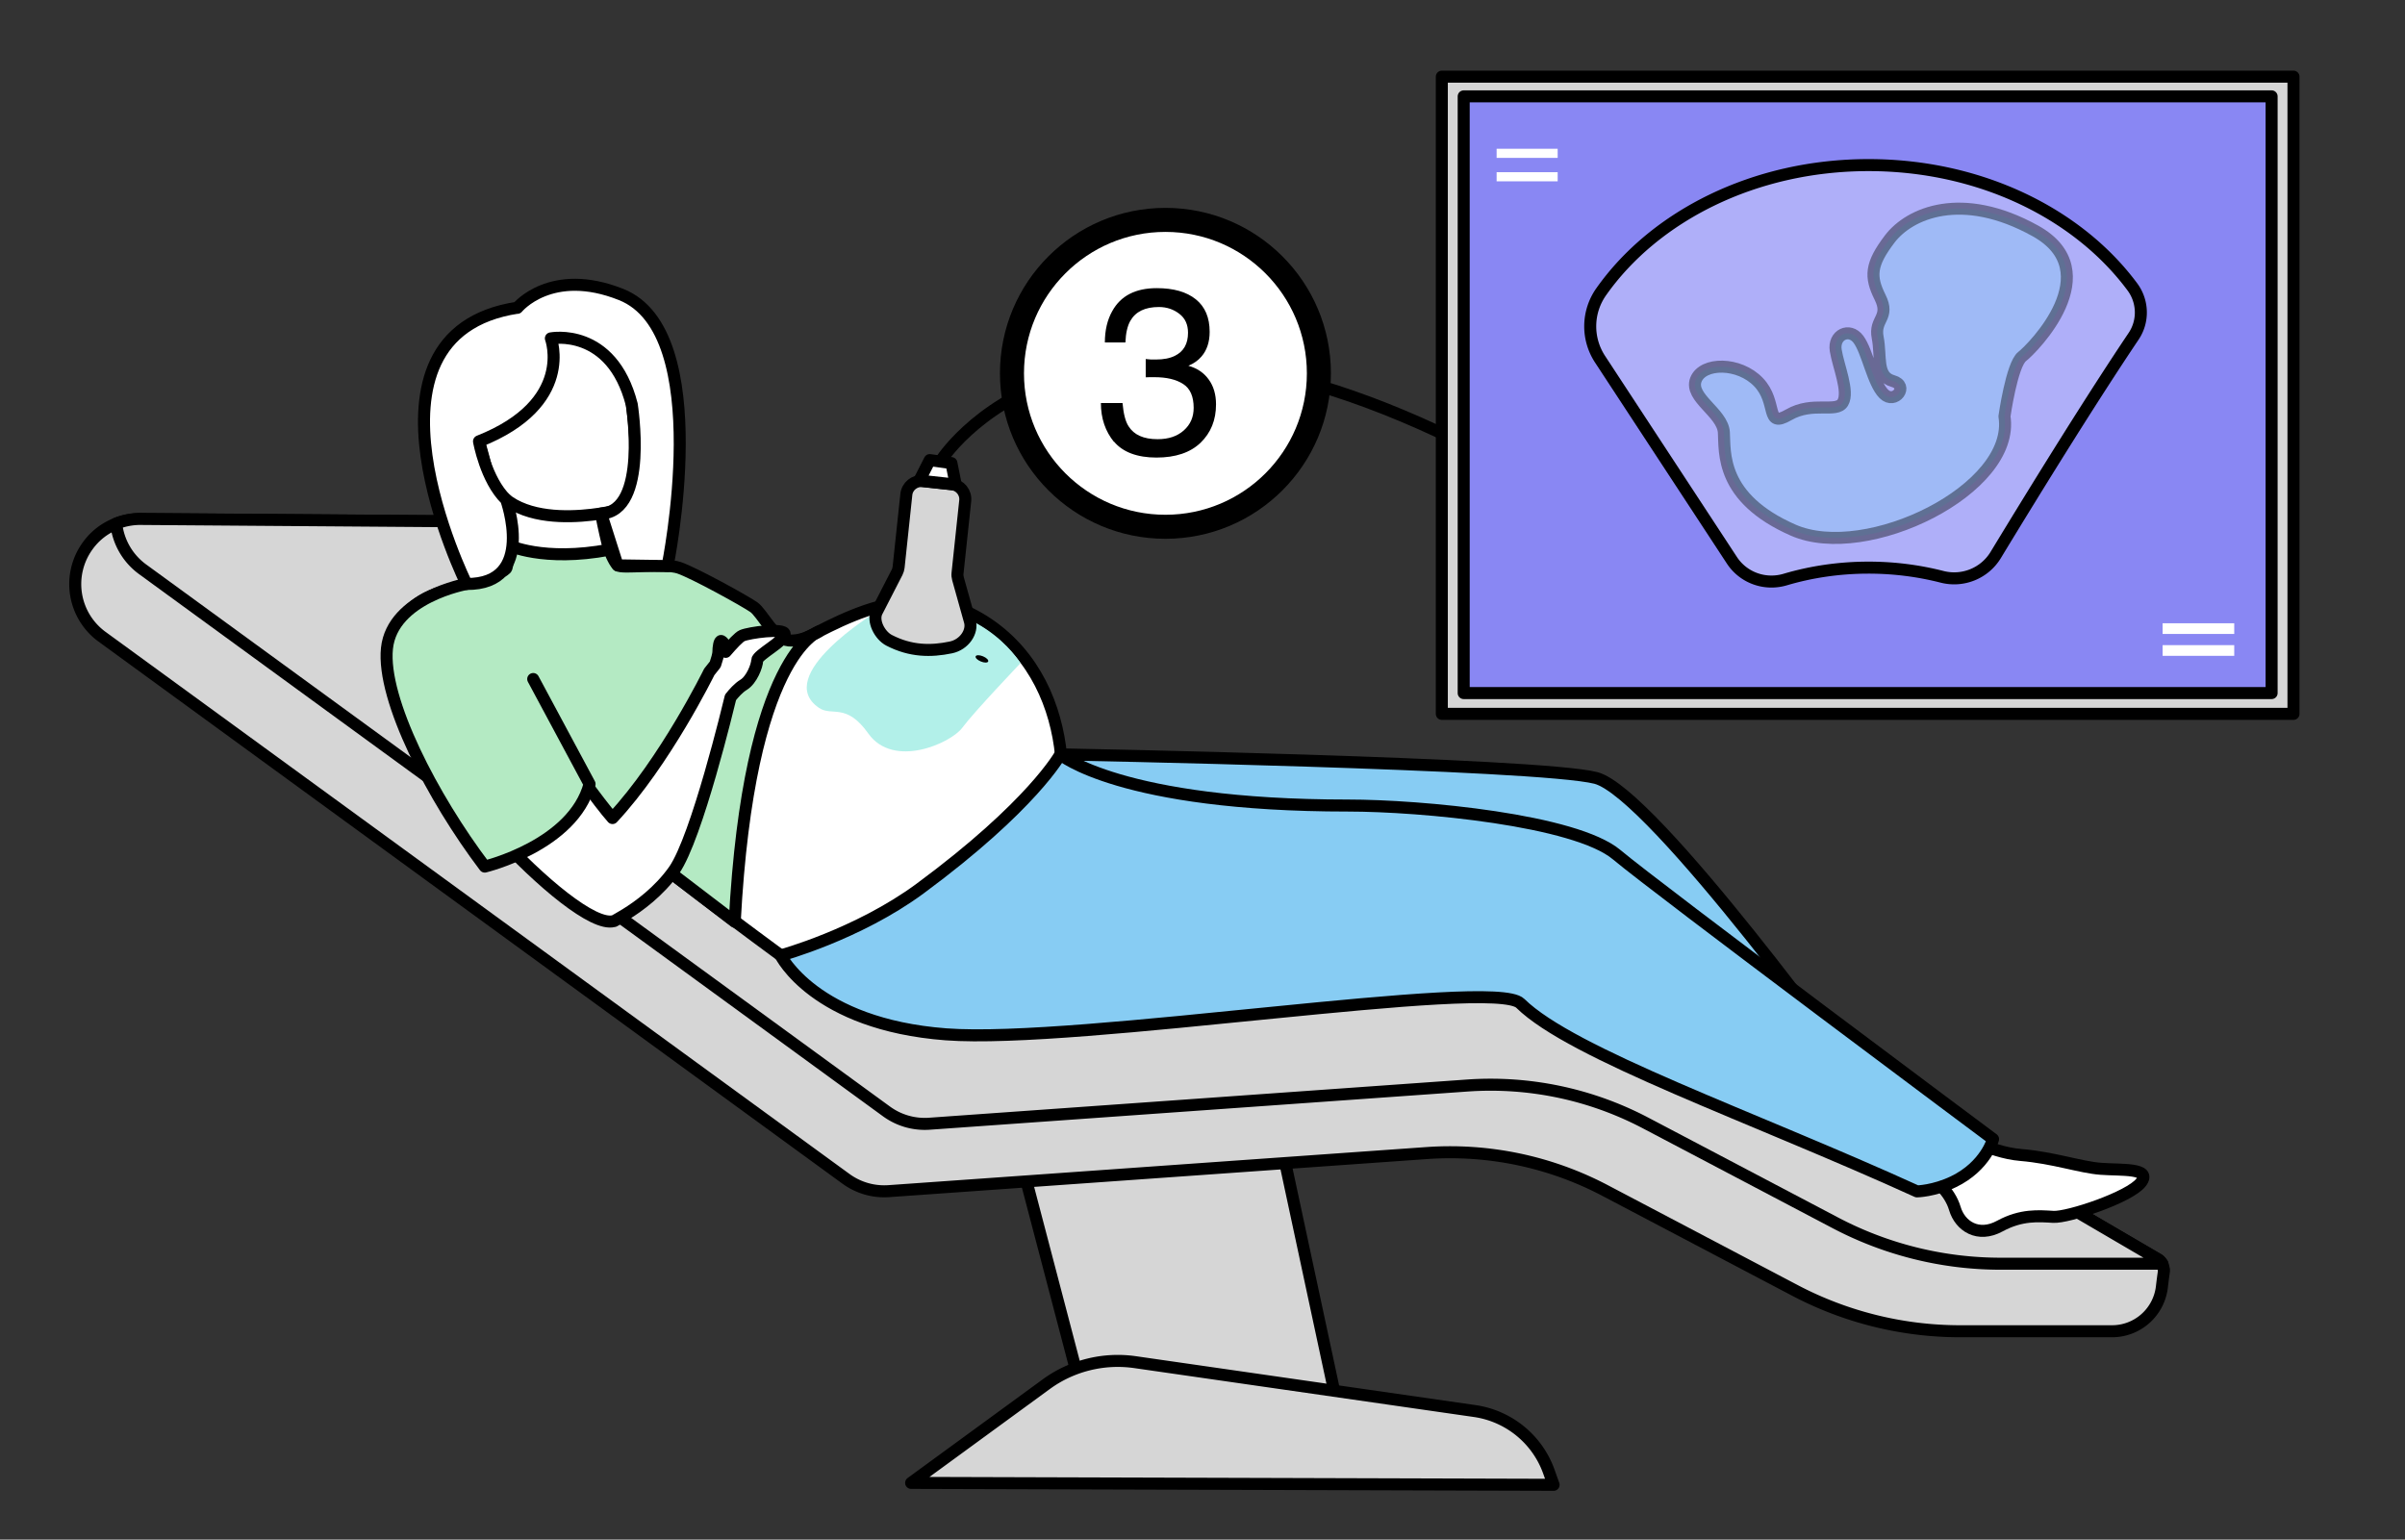 <svg xmlns="http://www.w3.org/2000/svg" id="Calque_1" data-name="Calque 1" viewBox="0 0 200.13 128.13"><rect x="0" y="0" width="200.13" height="128.13" fill="#333333" stroke="none"/><defs><style>.cls-1{fill:#d6d6d6}.cls-1,.cls-4,.cls-5,.cls-6{stroke:#000;stroke-linecap:round;stroke-linejoin:round}.cls-4{fill:#87ccf3}.cls-5{fill:#b4eac3}.cls-10,.cls-6{fill:#fff}</style></defs><path d="M78.25 38.41s11.03-18.04 44.43-1.02" style="fill:none;stroke-linecap:round;stroke-linejoin:round;stroke:#000"/><path d="M190.85 59.41h-70.87V6.38h70.87z" class="cls-1"/><path d="M121.8 8.01h67.23v49.66H121.8z" style="fill:#8987f3;stroke-linecap:round;stroke-linejoin:round;stroke:#000" transform="rotate(-180 155.415 32.845)"/><path d="m133.15 29.9 10.97 16.73c.96 1.46 2.76 2.1 4.44 1.6 2.16-.64 4.5-.99 6.93-.99 2.13 0 4.18.27 6.1.76 1.73.45 3.55-.28 4.48-1.81 3.88-6.39 8.14-13.24 11.48-18.21.84-1.25.79-2.9-.11-4.11-4.51-6.08-12.65-10.13-21.95-10.13-9.5 0-17.79 4.23-22.24 10.53a4.99 4.99 0 0 0-.1 5.63Z" style="fill:#afaff9;stroke-linecap:round;stroke-linejoin:round;stroke:#000"/><path d="M129.62 13.14h-5.08v-.76h5.08zM129.62 15.09h-5.08v-.76h5.08z" class="cls-10"/><path d="m82.96 88.95 7.37 28.1 21.55 2.72-8.68-40.49-20.24 9.67z" class="cls-1"/><path d="m75.82 123.41 11.24-8.21c2.12-1.55 4.77-2.21 7.38-1.84l28.27 4.07c2.84.41 5.22 2.35 6.18 5.05l.39 1.09-53.45-.16ZM180.07 105.65v.14c-.05.34-.11.79-.17 1.31a4.173 4.173 0 0 1-4.14 3.69h-12.65c-4.79 0-9.51-1.17-13.75-3.4l-15.81-8.32a27.688 27.688 0 0 0-14.81-3.11l-44.77 3.17c-1.28.09-2.54-.27-3.58-1.03L8.49 52.99a5.419 5.419 0 0 1-1.19-7.57 5.29 5.29 0 0 1 2.37-1.84c.71-.28 1.48-.41 2.25-.38h0l29.93.22 40.32 32.32 49.4.98 48.01 28.09s0 0 0 0l.03.02s.01 0 .02.01c0 0 0 0 0 0 .12.09.22.2.29.33.08.15.13.31.13.48Z" class="cls-1"/><path d="M179.94 105.17h-13.46c-4.79 0-9.51-1.17-13.75-3.4l-15.81-8.32a27.688 27.688 0 0 0-14.81-3.11l-44.77 3.18c-1.28.09-2.54-.27-3.58-1.03L11.87 47.38a5.42 5.42 0 0 1-2.2-3.81c.71-.28 1.48-.41 2.25-.38h0l29.93.22 40.32 32.32 49.4.98 48.01 28.09s0 0 0 0c.02 0 .03.02.05.03 0 0 0 0 0 0 .12.09.22.2.29.33Z" class="cls-1"/><path d="M88.25 62.78s39.77.74 44.54 1.96c4.77 1.22 22.03 25.16 22.03 25.16l-2.33 2.16-29.64-14.64-39.97-2.31 5.37-12.33Z" class="cls-4"/><path d="M162.83 94.2s2.59 1.69 5.33 1.92c2.73.23 4.95 1.02 6.65 1.15 1.71.13 4.3-.09 3.35 1.14-.95 1.23-6.06 2.93-7.29 2.86-1.22-.07-2.66-.21-4.46.77-1.8.98-3.3.01-3.74-1.47-.44-1.48-1.74-2.41-1.74-2.41l1.89-3.96ZM44.4 50.75c-1.19-.04-2.29-1.01-2.14-2.46.18-1.75.06-4.23-.68-7.2l.45-.02 7.61-.34s.39 2.33.91 4.48c0 .02 0 .04.01.05.45 1.87 2.27 5.78-6.17 5.49Z" class="cls-6"/><path d="M51.5 42.44s-9.57 2.51-11.04-3.48c-1.47-5.99-3.69-9.69 2.36-11.55 6.05-1.85 7.8.14 8.78 2.02.98 1.88 2.36 12.2-.09 13.01ZM80.75 51.06c-6.91-3.47-13.91 3.01-15.79 2.74-1.88-.27-2.59-2.48-3.7-3.69-1.11-1.22-7.14-2.99-9.12-2.86-6.43.4-17.18 1.64-18.47 4.38-1.83 3.87 32.26 28.58 32.26 28.58l9.51-3.93c2.78.95 9.61-1.64 11.15-4.16 3.07-5.02 2.85-16.7-5.84-21.06Z" class="cls-6"/><path d="M64.96 79.51s2.8 5.74 13.76 6.57c10.97.83 45.56-4.77 47.79-2.58 4.31 4.24 19.34 9.42 33.01 15.65 0 0 1.4-.02 3.03-.8 2.71-1.31 3.3-3.55 3.3-3.55s-27.89-20.79-31.32-23.67c-3.43-2.88-16.22-4.09-22.37-4.09-18.94 0-23.93-4.25-23.93-4.25s-2.3 4.25-11.68 11.17c-5.19 3.82-11.6 5.56-11.6 5.56Z" class="cls-4"/><path d="M42.28 45.36s2.91 1.43 8.42.39c0 0 .36.97.69 1.29.33.32 3.86-.21 5.11.21 1.25.42 5.52 2.78 6.23 3.28.71.5 1.69 2.67 2.91 2.77 1.22.11 2.51-.75 2.51-.75s-5.83 1.86-7.01 24.16L38.82 59.67l-5.66-7.62s.71-1.77 3.16-2.64c2.45-.87 5.66-1.62 5.83-2.16.17-.54.14-1.88.14-1.88Z" class="cls-5"/><path d="M65.28 52.79c.03.55-2.25 1.71-2.27 2.16-.01.46-.46 1.63-1.13 2.04-.42.25-.83.72-1.09 1.05h0c-.13.53-2.8 11.68-4.7 14.39-1.25 1.77-2.96 3.01-4.02 3.66-.48.3-.83.48-.96.56-.04 0-.05.01-.05.01-3.32.86-17.32-14.26-17.45-19.25-.12-4.99 6.62-4.34 6.62-4.34s8.59 12.62 10.74 15.01c4.39-4.7 8.05-12.16 8.05-12.16s.21-.26.5-.63c.13-.38.26-.83.26-1.03 0-.35.08-.99.25-.91.17.09.38.39.35.61-.01.07 0 .17.01.29.55-.64 1.11-1.24 1.37-1.35.57-.25 3.52-.66 3.54-.13Z" class="cls-6"/><path d="M38.82 48.6s-6.17 1.1-6.62 5.36c-.44 4.26 3.82 12.46 8.14 18.16 0 0 7.37-1.77 8.72-6.87l-4.69-8.74" class="cls-5"/><path d="M43.05 25.61c-14.52 2.22-4.23 22.99-4.23 22.99 5.86.05 3.3-7.02 3.3-7.02-1.7-1.65-2.26-4.85-2.26-4.85 8.01-3.17 5.98-8.57 5.98-8.57s5.06-.98 6.73 5.5c0 0 1.43 8.91-2.55 9.08l1.37 4.31 4.16.06s3.99-19.47-3.86-22.6c-5.84-2.33-8.64 1.11-8.64 1.11Z" class="cls-6"/><path d="M72.82 50.99s-8.57 5.25-4.67 7.92c1.08.74 2.26-.47 4.11 2.14 2.09 2.94 6.86.81 7.82-.49s4.84-5.37 4.84-5.37-3.75-6.25-12.11-4.2Z" style="fill:#b2f0e9"/><path d="m74.78 47.18.64-6.03c.07-.68.69-1.18 1.37-1.11l2.42.26c.68.07 1.18.69 1.11 1.37l-.64 6.03c-.02.16 0 .32.04.47l.99 3.54c.24.85-.45 1.93-1.58 2.17-1.67.35-3.36.33-5.14-.59-.78-.4-1.42-1.62-1.02-2.39l1.68-3.27c.07-.14.11-.28.13-.44Z" class="cls-1"/><path d="m79.17 38.54-1.8-.25L76.5 40l.84.09 2.19.24-.36-1.79z" class="cls-6"/><path d="M82.23 55.05c-.05.12-.32.12-.61 0s-.48-.31-.43-.43c.05-.12.32-.12.61 0s.48.31.43.43Z"/><path d="M185.92 54.58h-5.96v-.89h5.96zM185.92 52.76h-5.96v-.89h5.96z" class="cls-10"/><circle cx="96.98" cy="31.07" r="12.77" style="stroke-miterlimit:10;stroke-width:2px;fill:#fff;stroke:#000"/><path d="M92.71 36.79c-.73-.89-1.1-1.97-1.1-3.25h1.8c.08.89.24 1.53.5 1.93.45.72 1.25 1.08 2.42 1.08.91 0 1.63-.24 2.18-.73s.82-1.11.82-1.88c0-.94-.29-1.61-.87-1.98-.58-.38-1.38-.57-2.41-.57h-.35c-.12 0-.24 0-.36.01v-1.52c.18.02.33.03.45.04h.39c.64 0 1.17-.1 1.59-.31.73-.36 1.09-1 1.09-1.92 0-.68-.24-1.21-.73-1.58-.48-.37-1.05-.56-1.69-.56-1.15 0-1.94.38-2.38 1.15-.24.42-.38 1.02-.41 1.8h-1.71c0-1.02.21-1.89.61-2.6.7-1.28 1.94-1.92 3.71-1.92 1.4 0 2.48.31 3.25.93.77.62 1.15 1.52 1.15 2.71 0 .84-.23 1.53-.68 2.05-.28.33-.64.58-1.09.77.72.2 1.29.58 1.69 1.14.41.56.61 1.26.61 2.07 0 1.31-.43 2.37-1.29 3.2-.86.82-2.08 1.23-3.67 1.23s-2.8-.45-3.53-1.33Z"/><path d="M166.8 34.65s.61-4.31 1.47-4.98c.86-.66 7.21-7.07 1.09-10.46-6.12-3.39-10.47-1.47-12.1.67-1.63 2.14-1.66 3.15-.81 4.86.85 1.71-.51 1.79-.2 3.35.31 1.57-.14 3.23 1.26 3.62 1.4.39.16 1.98-.75 1.07-.92-.92-1.35-3.52-2.11-4.54-.76-1.02-2.1-.37-1.89.92.2 1.29 1.13 3.43.59 4.34-.54.9-2.5-.14-4.5 1.02-2 1.16-.89-1.01-2.51-2.71-1.62-1.7-4.65-1.69-5.22-.2-.56 1.49 2.22 2.72 2.33 4.37.1 1.65-.33 5.46 5.77 8.14 6.11 2.68 18.54-3.41 17.58-9.47Z" style="opacity:.4;fill:#87ccf3;stroke-linecap:round;stroke-linejoin:round;stroke:#000"/></svg>